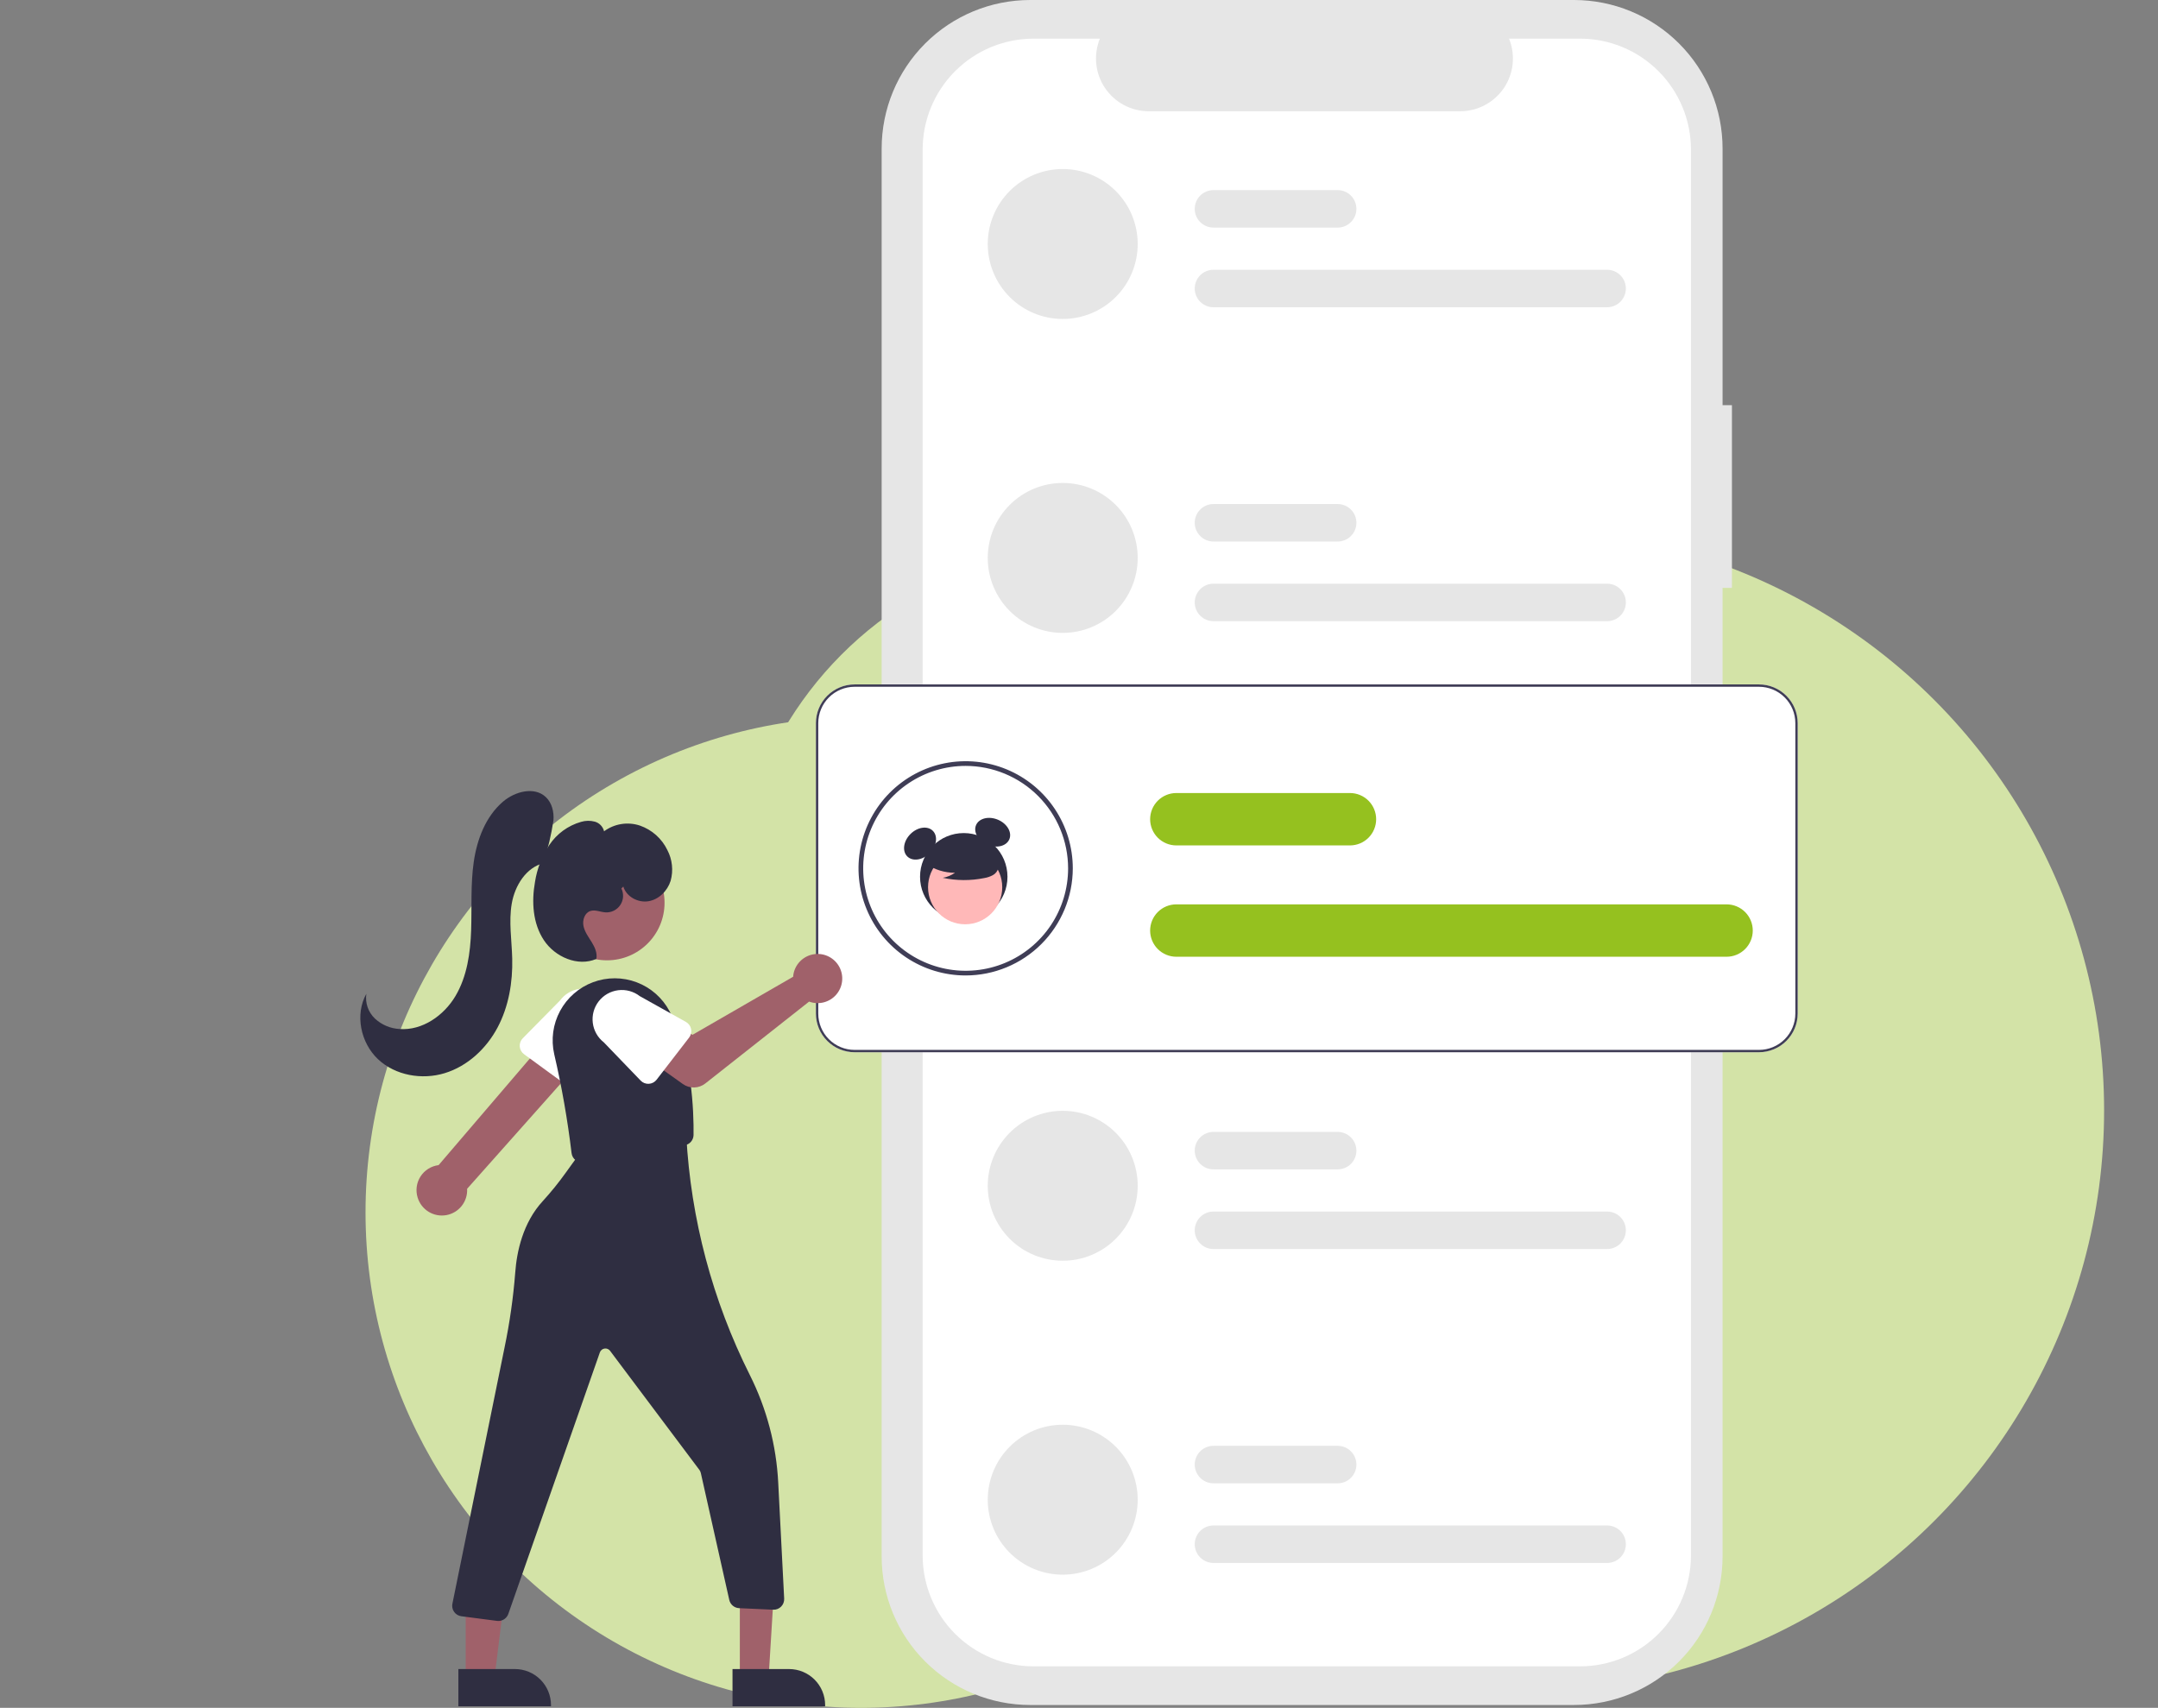 <svg width="921" height="729" viewBox="0 0 921 729" fill="none" xmlns="http://www.w3.org/2000/svg">
<rect x="0" y="0" width="921" height="729" fill="#808080" stroke="none"/>
<g clip-path="url(#clip0_1291_1570)">
<circle cx="650" cy="474" r="248" fill="#D3E3A7"/>
<circle cx="471" cy="391" r="158" fill="#D3E3A7"/>
<circle cx="506" cy="562" r="158" fill="#D3E3A7"/>
<circle cx="367.5" cy="517.5" r="211.5" fill="#D3E3A7"/>
<path d="M739.166 172.947H735.167V63.402C735.167 55.076 733.527 46.831 730.341 39.139C727.154 31.447 722.484 24.457 716.597 18.57C710.71 12.683 703.72 8.012 696.028 4.826C688.336 1.64 680.091 3.93981e-06 671.765 1.54799e-10H439.678C422.863 -3.71302e-05 406.737 6.68 394.846 18.57C382.956 30.46 376.276 46.587 376.276 63.402V664.376C376.276 681.191 382.956 697.318 394.846 709.208C406.736 721.098 422.863 727.778 439.678 727.778H671.765C688.58 727.778 704.707 721.098 716.597 709.208C728.487 697.318 735.167 681.192 735.167 664.376V250.923H739.166L739.166 172.947Z" fill="#E6E6E6"/>
<path d="M721.672 63.844V663.934C721.672 676.492 716.683 688.536 707.803 697.415C698.923 706.295 686.88 711.284 674.322 711.284H441.122C428.564 711.284 416.521 706.295 407.641 697.415C398.761 688.536 393.772 676.492 393.772 663.934V63.844C393.772 51.286 398.761 39.243 407.641 30.363C416.521 21.483 428.564 16.494 441.122 16.494H469.412C468.022 19.91 467.492 23.615 467.87 27.284C468.248 30.953 469.522 34.472 471.579 37.533C473.637 40.594 476.415 43.102 479.669 44.837C482.923 46.572 486.554 47.481 490.242 47.484H623.202C626.89 47.481 630.521 46.572 633.775 44.837C637.029 43.102 639.807 40.594 641.865 37.533C643.922 34.472 645.196 30.953 645.573 27.284C645.951 23.615 645.422 19.91 644.032 16.494H674.322C686.88 16.494 698.923 21.483 707.803 30.363C716.683 39.243 721.672 51.286 721.672 63.844Z" fill="white"/>
<path d="M453.553 72.151C445.066 72.151 436.926 75.523 430.925 81.524C424.924 87.525 421.553 95.664 421.553 104.151C421.553 112.638 424.924 120.777 430.925 126.779C436.926 132.78 445.066 136.151 453.552 136.151C462.039 136.151 470.179 132.78 476.18 126.779C482.181 120.778 485.553 112.638 485.553 104.151C485.553 95.664 482.181 87.525 476.18 81.524C470.179 75.523 462.04 72.151 453.553 72.151Z" fill="#E6E6E6"/>
<path d="M685.891 131.151H517.891C515.77 131.151 513.735 130.309 512.234 128.808C510.734 127.308 509.891 125.273 509.891 123.151C509.891 121.03 510.734 118.995 512.234 117.495C513.735 115.994 515.77 115.151 517.891 115.151H685.891C688.013 115.151 690.048 115.994 691.548 117.495C693.048 118.995 693.891 121.03 693.891 123.151C693.891 125.273 693.048 127.308 691.548 128.808C690.048 130.309 688.013 131.151 685.891 131.151Z" fill="#E6E6E6"/>
<path d="M570.891 97.151H517.891C515.77 97.151 513.735 96.308 512.234 94.808C510.734 93.308 509.891 91.273 509.891 89.151C509.891 87.03 510.734 84.995 512.234 83.495C513.735 81.994 515.77 81.151 517.891 81.151H570.891C573.013 81.151 575.048 81.994 576.548 83.495C578.048 84.995 578.891 87.03 578.891 89.151C578.891 91.273 578.048 93.308 576.548 94.808C575.048 96.308 573.013 97.151 570.891 97.151Z" fill="#E6E6E6"/>
<path d="M453.553 206.151C445.066 206.151 436.926 209.523 430.925 215.524C424.924 221.525 421.553 229.664 421.553 238.151C421.553 246.638 424.924 254.777 430.925 260.779C436.926 266.78 445.066 270.151 453.552 270.151C462.039 270.151 470.179 266.78 476.18 260.779C482.181 254.778 485.553 246.638 485.553 238.151C485.553 229.664 482.181 221.525 476.18 215.524C470.179 209.523 462.04 206.151 453.553 206.151Z" fill="#E6E6E6"/>
<path d="M685.891 265.151H517.891C515.77 265.151 513.735 264.309 512.234 262.808C510.734 261.308 509.891 259.273 509.891 257.151C509.891 255.03 510.734 252.995 512.234 251.495C513.735 249.994 515.77 249.151 517.891 249.151H685.891C688.013 249.151 690.048 249.994 691.548 251.495C693.048 252.995 693.891 255.03 693.891 257.151C693.891 259.273 693.048 261.308 691.548 262.808C690.048 264.309 688.013 265.151 685.891 265.151Z" fill="#E6E6E6"/>
<path d="M570.891 231.151H517.891C515.77 231.151 513.735 230.309 512.234 228.808C510.734 227.308 509.891 225.273 509.891 223.151C509.891 221.03 510.734 218.995 512.234 217.495C513.735 215.994 515.77 215.151 517.891 215.151H570.891C573.013 215.151 575.048 215.994 576.548 217.495C578.048 218.995 578.891 221.03 578.891 223.151C578.891 225.273 578.048 227.308 576.548 228.808C575.048 230.309 573.013 231.151 570.891 231.151Z" fill="#E6E6E6"/>
<path d="M453.553 474.151C445.066 474.151 436.926 477.523 430.925 483.524C424.924 489.525 421.553 497.664 421.553 506.151C421.553 514.638 424.924 522.777 430.925 528.779C436.926 534.78 445.066 538.151 453.552 538.151C462.039 538.151 470.179 534.78 476.18 528.779C482.181 522.778 485.553 514.638 485.553 506.151C485.553 497.664 482.181 489.525 476.18 483.524C470.179 477.523 462.04 474.151 453.553 474.151Z" fill="#E6E6E6"/>
<path d="M685.891 533.151H517.891C515.77 533.151 513.735 532.309 512.234 530.808C510.734 529.308 509.891 527.273 509.891 525.151C509.891 523.03 510.734 520.995 512.234 519.495C513.735 517.994 515.77 517.151 517.891 517.151H685.891C688.013 517.151 690.048 517.994 691.548 519.495C693.048 520.995 693.891 523.03 693.891 525.151C693.891 527.273 693.048 529.308 691.548 530.808C690.048 532.309 688.013 533.151 685.891 533.151Z" fill="#E6E6E6"/>
<path d="M570.891 499.151H517.891C515.77 499.151 513.735 498.309 512.234 496.808C510.734 495.308 509.891 493.273 509.891 491.151C509.891 489.03 510.734 486.995 512.234 485.495C513.735 483.994 515.77 483.151 517.891 483.151H570.891C573.013 483.151 575.048 483.994 576.548 485.495C578.048 486.995 578.891 489.03 578.891 491.151C578.891 493.273 578.048 495.308 576.548 496.808C575.048 498.309 573.013 499.151 570.891 499.151Z" fill="#E6E6E6"/>
<path d="M453.553 608.151C445.066 608.151 436.926 611.523 430.925 617.524C424.924 623.525 421.553 631.664 421.553 640.151C421.553 648.638 424.924 656.777 430.925 662.779C436.926 668.78 445.066 672.151 453.552 672.151C462.039 672.151 470.179 668.78 476.18 662.779C482.181 656.778 485.553 648.638 485.553 640.151C485.553 631.664 482.181 623.525 476.18 617.524C470.179 611.523 462.04 608.151 453.553 608.151Z" fill="#E6E6E6"/>
<path d="M685.891 667.151H517.891C515.77 667.151 513.735 666.309 512.234 664.808C510.734 663.308 509.891 661.273 509.891 659.151C509.891 657.03 510.734 654.995 512.234 653.495C513.735 651.994 515.77 651.151 517.891 651.151H685.891C688.013 651.151 690.048 651.994 691.548 653.495C693.048 654.995 693.891 657.03 693.891 659.151C693.891 661.273 693.048 663.308 691.548 664.808C690.048 666.309 688.013 667.151 685.891 667.151Z" fill="#E6E6E6"/>
<path d="M570.891 633.151H517.891C515.77 633.151 513.735 632.309 512.234 630.808C510.734 629.308 509.891 627.273 509.891 625.151C509.891 623.03 510.734 620.995 512.234 619.495C513.735 617.994 515.77 617.151 517.891 617.151H570.891C573.013 617.151 575.048 617.994 576.548 619.495C578.048 620.995 578.891 623.03 578.891 625.151C578.891 627.273 578.048 629.308 576.548 630.808C575.048 632.309 573.013 633.151 570.891 633.151Z" fill="#E6E6E6"/>
<path d="M750.722 449.151H364.722C360.347 449.146 356.153 447.406 353.06 444.313C349.967 441.22 348.227 437.026 348.222 432.651V308.651C348.227 304.277 349.967 300.083 353.06 296.99C356.153 293.896 360.347 292.156 364.722 292.151H750.722C755.096 292.156 759.29 293.896 762.384 296.99C765.477 300.083 767.217 304.277 767.222 308.651V432.651C767.217 437.026 765.477 441.22 762.384 444.313C759.29 447.406 755.096 449.146 750.722 449.151Z" fill="white"/>
<path d="M412.125 416.378C403.082 416.378 394.241 413.696 386.721 408.672C379.202 403.647 373.341 396.506 369.88 388.15C366.419 379.795 365.514 370.601 367.278 361.731C369.042 352.861 373.397 344.714 379.792 338.319C386.187 331.924 394.335 327.569 403.205 325.804C412.075 324.04 421.269 324.946 429.624 328.406C437.979 331.867 445.121 337.728 450.145 345.248C455.17 352.767 457.851 361.608 457.851 370.652C457.838 382.775 453.016 394.398 444.443 402.97C435.871 411.542 424.248 416.364 412.125 416.378ZM412.125 326.926C403.477 326.926 395.023 329.49 387.832 334.295C380.642 339.1 375.037 345.929 371.728 353.919C368.418 361.909 367.552 370.7 369.239 379.182C370.927 387.664 375.091 395.456 381.206 401.571C387.322 407.686 395.113 411.851 403.595 413.538C412.077 415.225 420.869 414.359 428.859 411.049C436.849 407.74 443.678 402.136 448.482 394.945C453.287 387.754 455.851 379.3 455.851 370.652C455.838 359.059 451.227 347.945 443.03 339.747C434.833 331.55 423.718 326.939 412.125 326.926Z" fill="#3F3D56"/>
<path d="M736.863 408.389H502.051C500.582 408.391 499.126 408.103 497.769 407.541C496.411 406.98 495.177 406.157 494.137 405.118C493.098 404.08 492.273 402.847 491.711 401.489C491.148 400.132 490.859 398.677 490.859 397.208C490.859 395.739 491.148 394.284 491.711 392.926C492.273 391.569 493.098 390.336 494.137 389.298C495.177 388.259 496.411 387.436 497.769 386.874C499.126 386.313 500.582 386.025 502.051 386.026H736.863C738.332 386.025 739.788 386.313 741.146 386.874C742.503 387.436 743.737 388.259 744.777 389.298C745.816 390.336 746.641 391.569 747.203 392.926C747.766 394.284 748.055 395.739 748.055 397.208C748.055 398.677 747.766 400.132 747.203 401.489C746.641 402.847 745.816 404.08 744.777 405.118C743.737 406.157 742.503 406.98 741.146 407.541C739.788 408.103 738.332 408.391 736.863 408.389Z" fill="#95C11F"/>
<path d="M576.129 360.868H502.051C500.582 360.869 499.126 360.581 497.769 360.02C496.411 359.459 495.177 358.635 494.137 357.597C493.098 356.558 492.273 355.325 491.711 353.968C491.148 352.611 490.859 351.156 490.859 349.686C490.859 348.217 491.148 346.762 491.711 345.405C492.273 344.048 493.098 342.815 494.137 341.776C495.177 340.738 496.411 339.914 497.769 339.353C499.126 338.792 500.582 338.503 502.051 338.505H576.129C577.598 338.503 579.053 338.792 580.411 339.353C581.769 339.914 583.003 340.738 584.042 341.776C585.081 342.815 585.906 344.048 586.469 345.405C587.031 346.762 587.321 348.217 587.321 349.686C587.321 351.156 587.031 352.611 586.469 353.968C585.906 355.325 585.081 356.558 584.042 357.597C583.003 358.635 581.769 359.459 580.411 360.02C579.053 360.581 577.598 360.869 576.129 360.868Z" fill="#95C11F"/>
<path d="M750.722 449.151H364.722C360.347 449.146 356.153 447.406 353.06 444.313C349.967 441.22 348.227 437.026 348.222 432.651V308.651C348.227 304.277 349.967 300.083 353.06 296.99C356.153 293.896 360.347 292.156 364.722 292.151H750.722C755.096 292.156 759.29 293.896 762.384 296.99C765.477 300.083 767.217 304.277 767.222 308.651V432.651C767.217 437.026 765.477 441.22 762.384 444.313C759.29 447.406 755.096 449.146 750.722 449.151ZM364.722 293.151C360.612 293.156 356.673 294.791 353.767 297.696C350.861 300.602 349.227 304.542 349.222 308.651V432.651C349.227 436.761 350.861 440.701 353.767 443.606C356.673 446.512 360.612 448.147 364.722 448.151H750.722C754.831 448.147 758.771 446.512 761.677 443.606C764.583 440.701 766.217 436.761 766.222 432.651V308.651C766.217 304.542 764.583 300.602 761.677 297.696C758.771 294.791 754.831 293.156 750.722 293.151H364.722Z" fill="#3F3D56"/>
<path d="M411.317 392.904C421.62 392.904 429.972 384.552 429.972 374.25C429.972 363.947 421.62 355.596 411.317 355.596C401.015 355.596 392.663 363.947 392.663 374.25C392.663 384.552 401.015 392.904 411.317 392.904Z" fill="#2F2E41"/>
<path d="M396.757 364.192C399.771 361.177 400.382 356.901 398.121 354.64C395.86 352.379 391.584 352.99 388.569 356.005C385.555 359.019 384.944 363.296 387.205 365.557C389.466 367.817 393.742 367.206 396.757 364.192Z" fill="#2F2E41"/>
<path d="M430.76 358.268C432.016 355.328 429.856 351.586 425.936 349.912C422.015 348.237 417.819 349.263 416.563 352.203C415.307 355.144 417.467 358.885 421.387 360.56C425.308 362.234 429.504 361.208 430.76 358.268Z" fill="#2F2E41"/>
<path d="M411.909 394.534C420.652 394.534 427.741 387.446 427.741 378.703C427.741 369.959 420.652 362.871 411.909 362.871C403.165 362.871 396.077 369.959 396.077 378.703C396.077 387.446 403.165 394.534 411.909 394.534Z" fill="#FFB8B8"/>
<path d="M395.274 368.744C398.891 371.238 403.185 372.565 407.579 372.547C406.012 373.634 404.228 374.368 402.349 374.699C408.191 375.952 414.229 375.986 420.084 374.799C421.386 374.59 422.642 374.159 423.797 373.523C424.373 373.202 424.874 372.763 425.269 372.235C425.664 371.707 425.943 371.102 426.089 370.459C426.478 368.236 424.746 366.216 422.946 364.855C420.19 362.803 417.012 361.389 413.643 360.716C410.273 360.043 406.796 360.127 403.463 360.962C401.243 361.409 399.222 362.551 397.693 364.223C396.28 365.971 395.861 368.665 397.208 370.465L395.274 368.744Z" fill="#2F2E41"/>
<path d="M178.235 511.165C177.772 509.664 177.644 508.08 177.859 506.525C178.074 504.969 178.628 503.479 179.482 502.161C180.335 500.842 181.467 499.727 182.798 498.893C184.129 498.06 185.626 497.528 187.185 497.336L238.518 437.353L250.491 449.923L199.36 507.437C199.509 510.077 198.685 512.68 197.044 514.753C195.402 516.826 193.057 518.224 190.453 518.684C187.849 519.143 185.167 518.632 182.916 517.246C180.664 515.86 178.998 513.697 178.235 511.165Z" fill="#A0616A"/>
<path d="M221.818 446.719C221.766 446.074 221.853 445.426 222.074 444.818C222.295 444.211 222.644 443.658 223.098 443.197L238.957 427.116C240.908 424.443 243.84 422.653 247.11 422.138C250.379 421.624 253.719 422.427 256.397 424.372C259.074 426.317 260.871 429.245 261.393 432.513C261.915 435.781 261.119 439.123 259.18 441.805L248.636 461.861C248.335 462.433 247.914 462.934 247.402 463.329C246.89 463.724 246.299 464.004 245.669 464.15C245.039 464.296 244.385 464.305 243.751 464.175C243.118 464.046 242.52 463.781 241.998 463.4L223.648 449.989C223.126 449.608 222.692 449.118 222.376 448.554C222.06 447.989 221.87 447.364 221.818 446.719Z" fill="white"/>
<path d="M259.056 409.915C272.621 409.915 283.617 398.919 283.617 385.354C283.617 371.789 272.621 360.793 259.056 360.793C245.491 360.793 234.495 371.789 234.495 385.354C234.495 398.919 245.491 409.915 259.056 409.915Z" fill="#A0616A"/>
<path d="M245.701 495.262C245.213 494.899 244.804 494.439 244.501 493.912C244.197 493.385 244.004 492.802 243.935 492.197C242.237 478.003 239.766 463.912 236.533 449.987C235.101 443.73 235.99 437.165 239.035 431.514C242.079 425.863 247.072 421.509 253.084 419.262C259.097 417.015 265.721 417.028 271.726 419.297C277.73 421.567 282.706 425.939 285.729 431.601C295.389 449.729 296.126 474.618 295.995 484.477C295.981 485.53 295.597 486.543 294.911 487.342C294.225 488.14 293.281 488.672 292.242 488.845L249.147 496.098C248.896 496.141 248.642 496.162 248.387 496.162C247.418 496.162 246.475 495.846 245.701 495.262Z" fill="#2F2E41"/>
<path d="M338.741 415.29C338.618 415.83 338.538 416.378 338.501 416.931L295.544 441.713L285.102 435.702L273.971 450.274L291.422 462.711C292.831 463.716 294.529 464.237 296.26 464.195C297.99 464.152 299.661 463.55 301.02 462.478L345.316 427.532C347.315 428.272 349.492 428.386 351.558 427.858C353.623 427.331 355.479 426.187 356.878 424.579C358.278 422.971 359.155 420.975 359.392 418.857C359.63 416.738 359.216 414.598 358.208 412.72C357.199 410.842 355.642 409.316 353.745 408.344C351.848 407.373 349.7 407.002 347.586 407.281C345.473 407.56 343.495 408.476 341.915 409.906C340.334 411.337 339.227 413.215 338.741 415.29Z" fill="#A0616A"/>
<path d="M294.108 442.886L280.224 460.88C279.829 461.392 279.328 461.813 278.756 462.114C278.184 462.415 277.553 462.589 276.907 462.625C276.262 462.66 275.616 462.556 275.014 462.319C274.412 462.082 273.869 461.719 273.42 461.253L257.703 444.932C255.095 442.896 253.401 439.909 252.993 436.626C252.584 433.343 253.493 430.032 255.522 427.418C257.551 424.805 260.533 423.102 263.815 422.684C267.097 422.266 270.41 423.166 273.029 425.188L292.742 436.21C293.307 436.526 293.796 436.96 294.178 437.482C294.56 438.004 294.824 438.602 294.954 439.236C295.083 439.869 295.075 440.523 294.929 441.153C294.783 441.783 294.503 442.374 294.108 442.886Z" fill="white"/>
<path d="M315.752 716.442L328.012 716.441L330.898 669.306L315.75 669.154L315.752 716.442Z" fill="#A0616A"/>
<path d="M312.625 712.439L336.769 712.438H336.77C338.79 712.438 340.791 712.836 342.658 713.61C344.525 714.383 346.221 715.516 347.65 716.945C349.078 718.374 350.212 720.07 350.985 721.937C351.758 723.803 352.156 725.804 352.156 727.825V728.325L312.626 728.326L312.625 712.439Z" fill="#2F2E41"/>
<path d="M198.752 716.442L211.012 716.441L216.844 669.153L198.75 669.154L198.752 716.442Z" fill="#A0616A"/>
<path d="M195.625 712.439L219.769 712.438H219.77C221.79 712.438 223.791 712.836 225.658 713.61C227.525 714.383 229.221 715.516 230.65 716.945C232.078 718.374 233.212 720.07 233.985 721.937C234.758 723.803 235.156 725.804 235.156 727.825V728.325L195.626 728.326L195.625 712.439Z" fill="#2F2E41"/>
<path d="M212.114 691.883L196.899 689.898C196.263 689.815 195.652 689.598 195.108 689.259C194.563 688.921 194.097 688.47 193.741 687.937C193.384 687.404 193.146 686.801 193.042 686.169C192.937 685.536 192.969 684.889 193.136 684.27L215.33 575.208C217.536 564.62 219.062 553.902 219.9 543.119C220.548 534.346 223.116 521.939 231.672 512.663C235.152 508.856 238.399 504.844 241.397 500.647L248.115 491.346L292.867 484.226L292.898 484.779C294.831 520.34 304.068 555.122 320.032 586.957C327.214 601.275 331.336 616.931 332.136 632.929L334.672 682.381C334.704 683.007 334.604 683.634 334.38 684.22C334.155 684.805 333.811 685.338 333.369 685.783C332.929 686.231 332.398 686.58 331.813 686.808C331.228 687.036 330.601 687.137 329.974 687.105L315.429 686.444C314.443 686.398 313.499 686.03 312.743 685.395C311.987 684.761 311.459 683.896 311.242 682.934L299.098 628.754C298.989 628.271 298.779 627.816 298.483 627.419L260.373 576.605C260.101 576.243 259.735 575.961 259.316 575.79C258.896 575.619 258.438 575.565 257.99 575.635C257.543 575.704 257.122 575.893 256.774 576.183C256.425 576.473 256.162 576.852 256.013 577.279L216.943 688.906C216.632 689.786 216.056 690.548 215.294 691.087C214.533 691.627 213.623 691.918 212.69 691.92C212.497 691.92 212.305 691.908 212.114 691.883Z" fill="#2F2E41"/>
<path d="M231.898 368.307C233.849 362.392 235.29 356.322 236.203 350.161C236.49 346.575 235.571 342.716 232.96 340.241C228.071 335.61 219.767 337.816 214.655 342.199C207.267 348.533 203.583 358.267 202.19 367.899C200.798 377.53 201.41 387.324 201.075 397.05C200.74 406.775 199.349 416.776 194.391 425.149C189.432 433.523 180.231 439.95 170.526 439.238C166.608 439.026 162.889 437.45 160.012 434.782C158.6 433.439 157.531 431.776 156.894 429.934C156.256 428.092 156.07 426.125 156.351 424.196C151.39 433.078 153.905 445.117 161.304 452.1C168.703 459.082 180.084 461.056 189.811 458.075C199.538 455.094 207.544 447.618 212.326 438.638C217.107 429.659 218.86 419.285 218.606 409.115C218.411 401.305 217.083 393.431 218.403 385.73C219.723 378.03 224.542 370.211 232.141 368.398L231.898 368.307Z" fill="#2F2E41"/>
<path d="M266.025 378.431C267.32 382.759 272.276 385.428 276.734 384.696C281.193 383.964 284.859 380.292 286.213 375.982C287.438 371.58 286.937 366.877 284.811 362.832C283.64 360.407 282.003 358.237 279.992 356.446C277.981 354.655 275.637 353.279 273.094 352.395C270.536 351.547 267.812 351.327 265.152 351.752C262.491 352.177 259.971 353.235 257.805 354.838C257.575 353.865 257.089 352.972 256.398 352.25C255.708 351.528 254.837 351.003 253.876 350.729C251.941 350.207 249.898 350.237 247.979 350.816C242.45 352.391 237.658 355.877 234.457 360.653C231.296 365.414 229.205 370.804 228.328 376.451C226.82 384.919 227.376 394.173 232.132 401.341C236.889 408.508 246.619 412.74 254.513 409.323C255.006 406.807 253.839 404.273 252.49 402.092C251.141 399.912 249.542 397.788 249.024 395.276C248.506 392.765 249.499 389.693 251.928 388.872C254.001 388.172 256.21 389.307 258.393 389.444C259.633 389.522 260.872 389.272 261.985 388.72C263.097 388.168 264.046 387.333 264.734 386.299C265.423 385.265 265.827 384.068 265.907 382.829C265.986 381.589 265.739 380.35 265.189 379.236L266.025 378.431Z" fill="#2F2E41"/>
</g>
<defs>
<clipPath id="clip0_1291_1570">
<rect width="920" height="728.787" fill="white" transform="translate(0.5)"/>
</clipPath>
</defs>
</svg>
